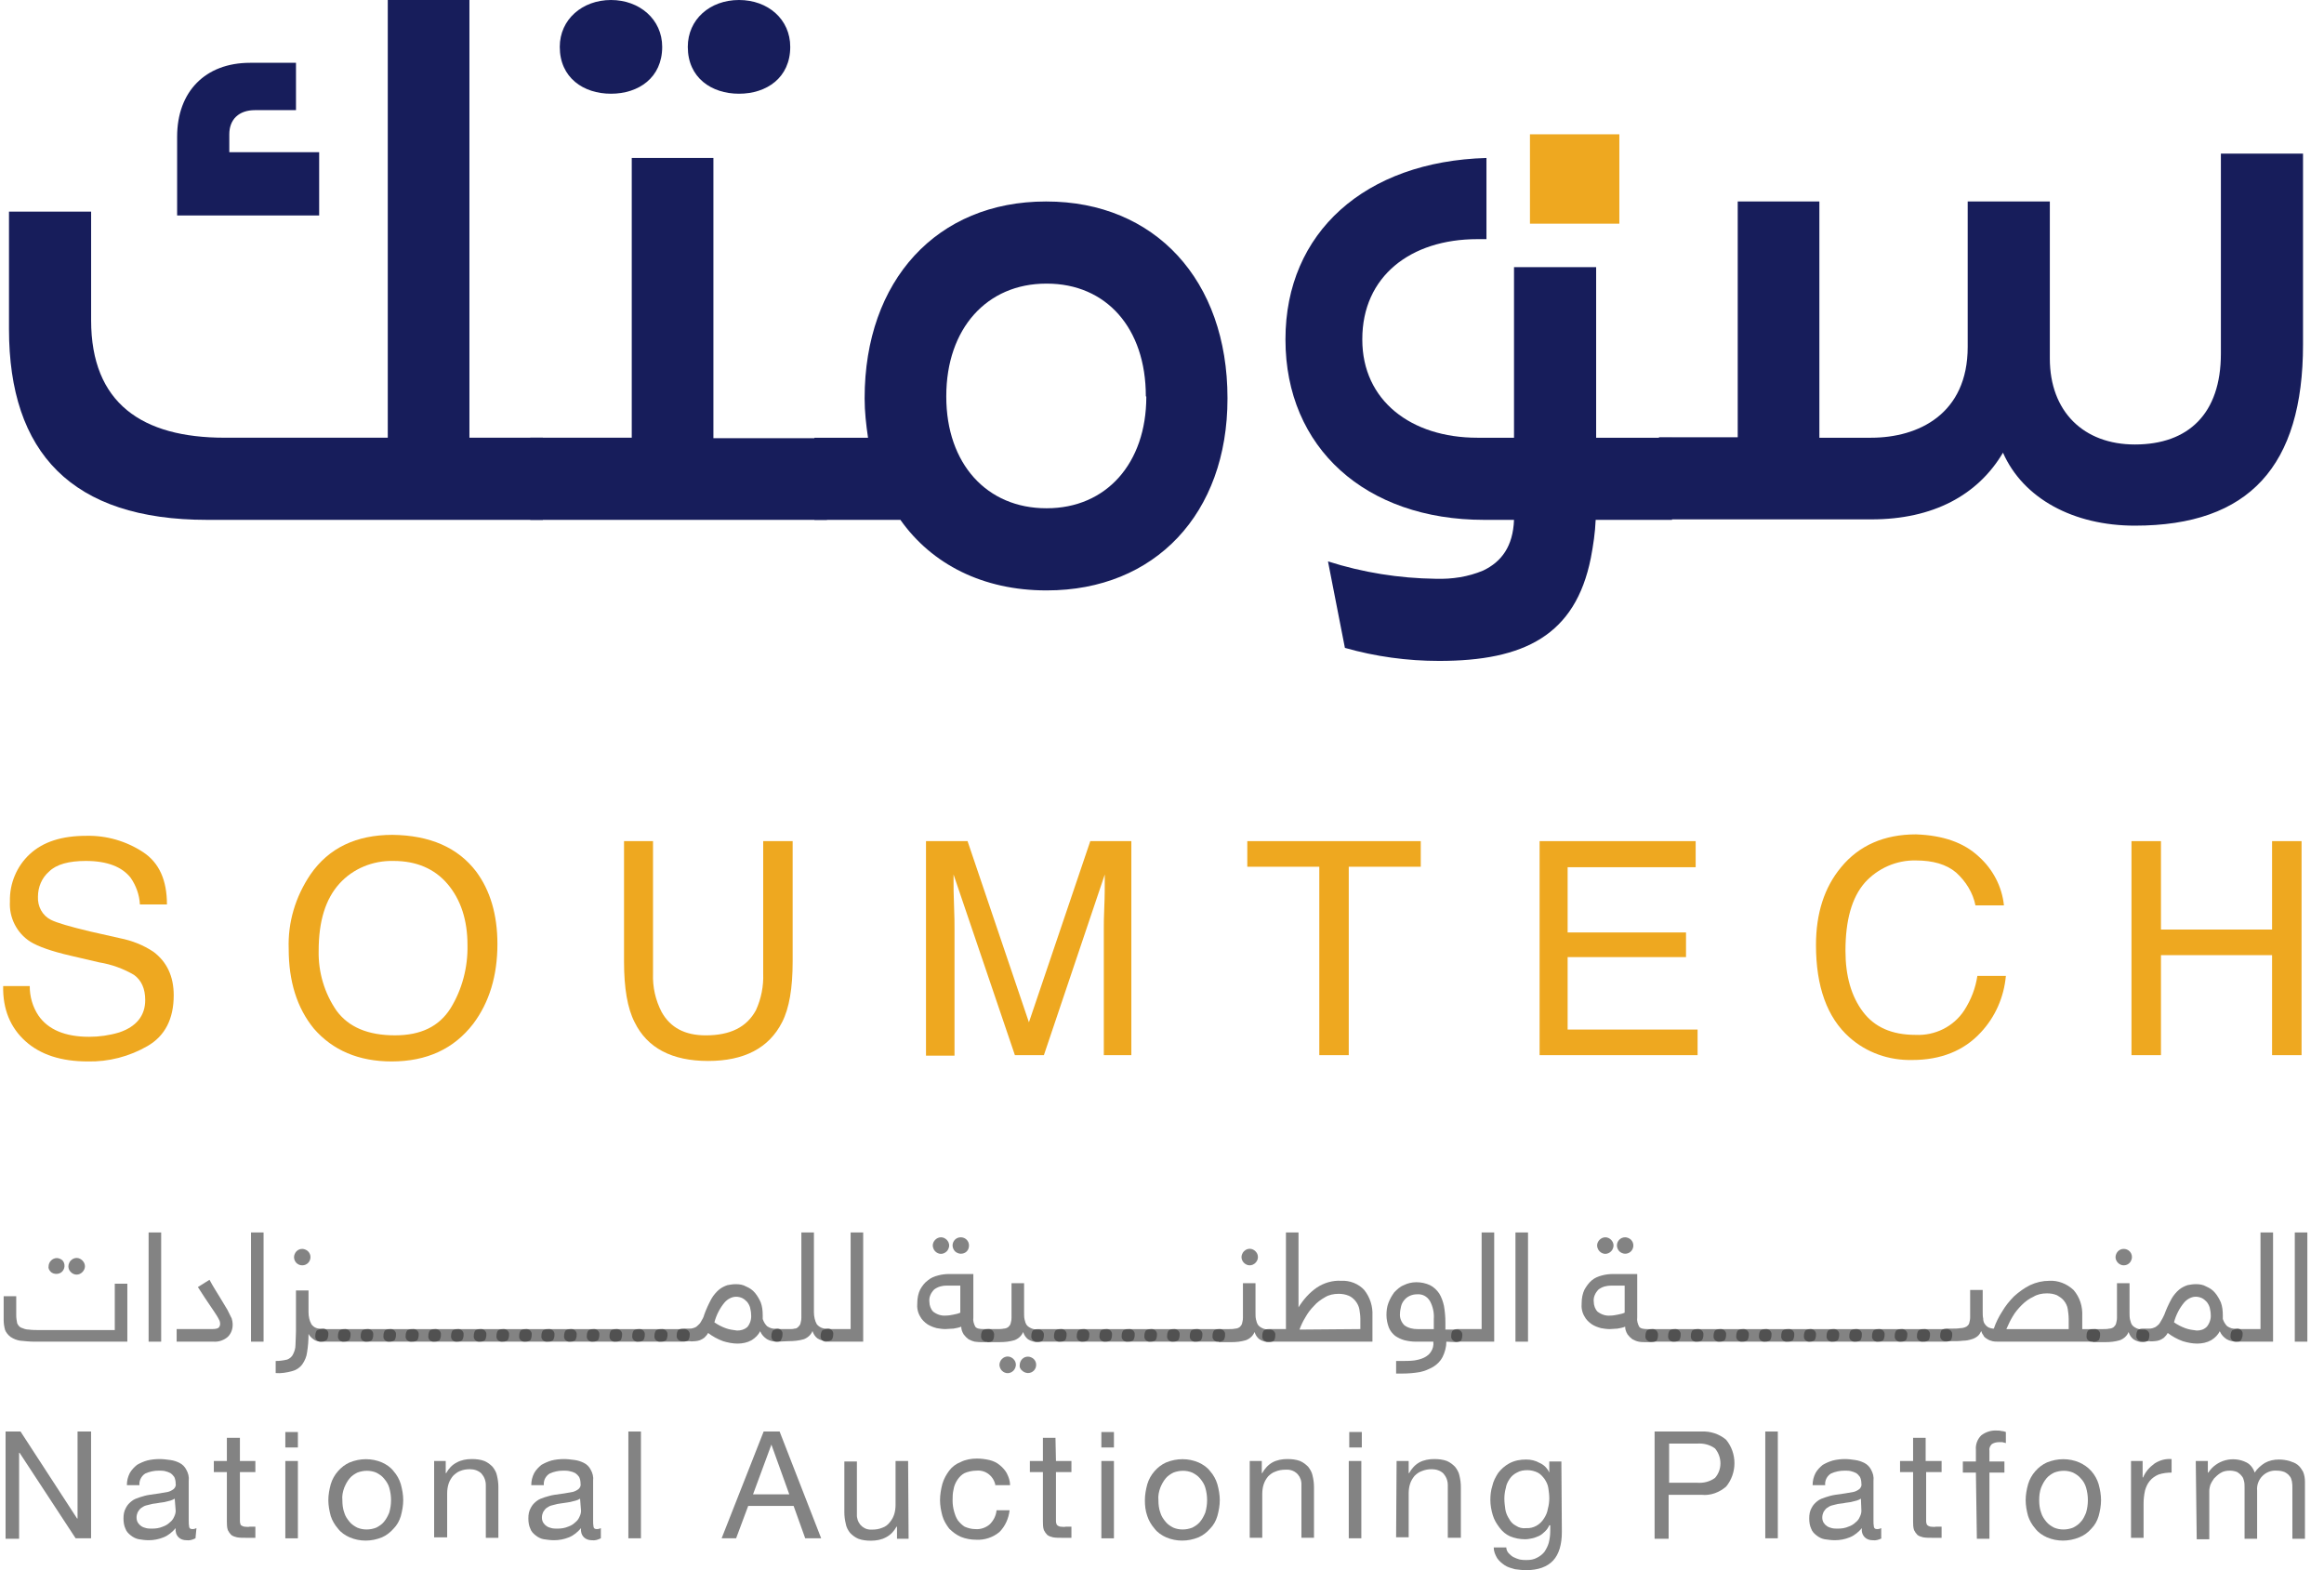 <svg width="111" height="75" viewBox="0 0 111 75" fill="none" xmlns="http://www.w3.org/2000/svg">
<path d="M6.082 64.085H1.652C1.421 64.085 1.19 64.061 0.959 64.038C0.798 64.015 0.636 63.946 0.498 63.854C0.382 63.761 0.29 63.646 0.244 63.531C0.198 63.369 0.175 63.208 0.175 63.046V61.915H0.775V62.838C0.775 62.954 0.798 63.092 0.821 63.208C0.867 63.3 0.913 63.369 1.006 63.415C1.121 63.461 1.236 63.508 1.375 63.508C1.536 63.531 1.721 63.531 1.952 63.531H5.482V61.315H6.082V64.085ZM2.321 60.484C2.321 60.277 2.506 60.092 2.713 60.092C2.806 60.092 2.921 60.138 2.99 60.208C3.129 60.369 3.106 60.623 2.944 60.761C2.806 60.877 2.575 60.877 2.436 60.761C2.344 60.669 2.298 60.577 2.321 60.484ZM3.267 60.484C3.267 60.392 3.313 60.277 3.382 60.208C3.544 60.046 3.775 60.046 3.936 60.208C4.098 60.369 4.098 60.6 3.936 60.761C3.775 60.923 3.544 60.923 3.382 60.761C3.29 60.669 3.267 60.577 3.267 60.484Z" fill="#313131" fill-opacity="0.6"/>
<path d="M7.698 58.869V64.085H7.098V58.869H7.698Z" fill="#313131" fill-opacity="0.6"/>
<path d="M11.113 63.276C11.113 63.484 11.044 63.692 10.883 63.853C10.698 64.015 10.444 64.107 10.19 64.084H8.437V63.484H10.121C10.283 63.484 10.398 63.461 10.444 63.415C10.49 63.369 10.513 63.3 10.513 63.253C10.513 63.207 10.513 63.161 10.49 63.092C10.444 63 10.398 62.907 10.352 62.838C10.283 62.723 10.167 62.561 10.029 62.353C9.89 62.146 9.683 61.846 9.452 61.477L10.006 61.13C10.19 61.477 10.375 61.753 10.513 61.984C10.652 62.215 10.767 62.4 10.86 62.561C10.929 62.7 10.998 62.838 11.067 62.977C11.09 63.046 11.113 63.161 11.113 63.276Z" fill="#313131" fill-opacity="0.6"/>
<path d="M12.589 58.869V64.085H11.989V58.869H12.589Z" fill="#313131" fill-opacity="0.6"/>
<path d="M15.359 64.085C15.221 64.085 15.082 64.062 14.967 63.97C14.875 63.901 14.782 63.808 14.736 63.716C14.736 64.016 14.713 64.316 14.667 64.593C14.644 64.8 14.552 65.008 14.436 65.17C14.321 65.331 14.136 65.447 13.952 65.493C13.698 65.562 13.421 65.608 13.167 65.585V65.008C13.352 65.008 13.536 64.985 13.721 64.939C13.836 64.893 13.952 64.8 13.998 64.685C14.067 64.547 14.113 64.408 14.113 64.247C14.113 64.062 14.136 63.854 14.136 63.6V61.639H14.736V62.677C14.736 62.885 14.782 63.093 14.875 63.254C14.99 63.416 15.175 63.485 15.382 63.462C15.521 63.439 15.659 63.531 15.682 63.67C15.682 63.693 15.682 63.716 15.682 63.739C15.682 63.831 15.659 63.923 15.613 63.993C15.521 64.062 15.452 64.085 15.359 64.085ZM14.044 60.047C14.044 59.954 14.09 59.839 14.159 59.77C14.229 59.7 14.321 59.654 14.436 59.654C14.528 59.654 14.644 59.7 14.713 59.77C14.782 59.839 14.829 59.931 14.829 60.047C14.829 60.254 14.667 60.439 14.436 60.439C14.206 60.439 14.044 60.254 14.044 60.047Z" fill="#313131" fill-opacity="0.6"/>
<path d="M15.359 64.085C15.22 64.108 15.082 64.016 15.059 63.877C15.059 63.854 15.059 63.831 15.059 63.808C15.059 63.716 15.082 63.623 15.128 63.554C15.197 63.508 15.266 63.485 15.359 63.485H16.443C16.582 63.462 16.72 63.554 16.743 63.693C16.743 63.716 16.743 63.739 16.743 63.762C16.743 63.854 16.72 63.947 16.674 64.016C16.605 64.062 16.535 64.085 16.443 64.085H15.359Z" fill="#313131" fill-opacity="0.6"/>
<path d="M16.443 64.085C16.304 64.108 16.166 64.016 16.143 63.877C16.143 63.854 16.143 63.831 16.143 63.808C16.143 63.716 16.166 63.623 16.212 63.554C16.281 63.508 16.351 63.485 16.443 63.485H17.527C17.666 63.462 17.804 63.554 17.827 63.693C17.827 63.716 17.827 63.739 17.827 63.762C17.827 63.854 17.804 63.947 17.758 64.016C17.689 64.062 17.62 64.085 17.527 64.085H16.443Z" fill="#313131" fill-opacity="0.6"/>
<path d="M17.529 64.085C17.39 64.108 17.252 64.016 17.229 63.877C17.229 63.854 17.229 63.831 17.229 63.808C17.229 63.716 17.252 63.623 17.298 63.554C17.367 63.508 17.436 63.485 17.529 63.485H18.613C18.752 63.462 18.89 63.554 18.913 63.693C18.913 63.716 18.913 63.739 18.913 63.762C18.913 63.854 18.89 63.947 18.844 64.016C18.775 64.062 18.705 64.085 18.613 64.085H17.529Z" fill="#313131" fill-opacity="0.6"/>
<path d="M18.613 64.085C18.475 64.108 18.337 64.016 18.314 63.877C18.314 63.854 18.314 63.831 18.314 63.808C18.314 63.716 18.337 63.623 18.383 63.554C18.452 63.508 18.521 63.485 18.613 63.485H19.698C19.837 63.462 19.975 63.554 19.998 63.693C19.998 63.716 19.998 63.739 19.998 63.762C19.998 63.854 19.975 63.947 19.929 64.016C19.86 64.062 19.79 64.085 19.698 64.085H18.613Z" fill="#313131" fill-opacity="0.6"/>
<path d="M19.674 64.085C19.536 64.108 19.397 64.016 19.374 63.877C19.374 63.854 19.374 63.831 19.374 63.808C19.374 63.716 19.397 63.623 19.443 63.554C19.512 63.508 19.582 63.485 19.674 63.485H20.759C20.897 63.462 21.036 63.554 21.059 63.693C21.059 63.716 21.059 63.739 21.059 63.762C21.059 63.854 21.036 63.947 20.989 64.016C20.92 64.062 20.851 64.085 20.759 64.085H19.674Z" fill="#313131" fill-opacity="0.6"/>
<path d="M20.758 64.085C20.619 64.108 20.481 64.016 20.458 63.877C20.458 63.854 20.458 63.831 20.458 63.808C20.458 63.716 20.481 63.623 20.527 63.554C20.596 63.508 20.666 63.485 20.758 63.485H21.843C21.981 63.462 22.119 63.554 22.143 63.693C22.143 63.716 22.143 63.739 22.143 63.762C22.143 63.854 22.119 63.947 22.073 64.016C22.004 64.062 21.935 64.085 21.843 64.085H20.758Z" fill="#313131" fill-opacity="0.6"/>
<path d="M21.844 64.085C21.706 64.108 21.567 64.016 21.544 63.877C21.544 63.854 21.544 63.831 21.544 63.808C21.544 63.716 21.567 63.623 21.613 63.554C21.682 63.508 21.752 63.485 21.844 63.485H22.929C23.067 63.462 23.206 63.554 23.229 63.693C23.229 63.716 23.229 63.739 23.229 63.762C23.229 63.854 23.206 63.947 23.159 64.016C23.09 64.062 23.021 64.085 22.929 64.085H21.844Z" fill="#313131" fill-opacity="0.6"/>
<path d="M22.929 64.085C22.79 64.108 22.652 64.016 22.629 63.877C22.629 63.854 22.629 63.831 22.629 63.808C22.629 63.716 22.652 63.623 22.698 63.554C22.767 63.508 22.837 63.485 22.929 63.485H24.014C24.152 63.462 24.29 63.554 24.314 63.693C24.314 63.716 24.314 63.739 24.314 63.762C24.314 63.854 24.29 63.947 24.244 64.016C24.175 64.062 24.106 64.085 24.014 64.085H22.929Z" fill="#313131" fill-opacity="0.6"/>
<path d="M24.012 64.085C23.874 64.108 23.735 64.016 23.712 63.877C23.712 63.854 23.712 63.831 23.712 63.808C23.712 63.716 23.735 63.623 23.781 63.554C23.851 63.508 23.92 63.485 24.012 63.485H25.097C25.235 63.462 25.374 63.554 25.397 63.693C25.397 63.716 25.397 63.739 25.397 63.762C25.397 63.854 25.374 63.947 25.328 64.016C25.258 64.062 25.189 64.085 25.097 64.085H24.012Z" fill="#313131" fill-opacity="0.6"/>
<path d="M25.098 64.085C24.959 64.108 24.821 64.016 24.798 63.877C24.798 63.854 24.798 63.831 24.798 63.808C24.798 63.716 24.821 63.623 24.867 63.554C24.936 63.508 25.006 63.485 25.098 63.485H26.183C26.321 63.462 26.459 63.554 26.483 63.693C26.483 63.716 26.483 63.739 26.483 63.762C26.483 63.854 26.459 63.947 26.413 64.016C26.344 64.062 26.275 64.085 26.183 64.085H25.098Z" fill="#313131" fill-opacity="0.6"/>
<path d="M26.158 64.085C26.02 64.108 25.881 64.016 25.858 63.877C25.858 63.854 25.858 63.831 25.858 63.808C25.858 63.716 25.881 63.623 25.928 63.554C25.997 63.508 26.066 63.485 26.158 63.485H27.243C27.381 63.462 27.52 63.554 27.543 63.693C27.543 63.716 27.543 63.739 27.543 63.762C27.543 63.854 27.52 63.947 27.474 64.016C27.404 64.062 27.335 64.085 27.243 64.085H26.158Z" fill="#313131" fill-opacity="0.6"/>
<path d="M27.242 64.085C27.104 64.108 26.965 64.016 26.942 63.877C26.942 63.854 26.942 63.831 26.942 63.808C26.942 63.716 26.965 63.623 27.012 63.554C27.081 63.508 27.15 63.485 27.242 63.485H28.327C28.465 63.462 28.604 63.554 28.627 63.693C28.627 63.716 28.627 63.739 28.627 63.762C28.627 63.854 28.604 63.947 28.558 64.016C28.488 64.062 28.419 64.085 28.327 64.085H27.242Z" fill="#313131" fill-opacity="0.6"/>
<path d="M28.327 64.085C28.189 64.108 28.05 64.016 28.027 63.877C28.027 63.854 28.027 63.831 28.027 63.808C28.027 63.716 28.05 63.623 28.097 63.554C28.166 63.508 28.235 63.485 28.327 63.485H29.412C29.55 63.462 29.689 63.554 29.712 63.693C29.712 63.716 29.712 63.739 29.712 63.762C29.712 63.854 29.689 63.947 29.643 64.016C29.573 64.062 29.504 64.085 29.412 64.085H28.327Z" fill="#313131" fill-opacity="0.6"/>
<path d="M29.412 64.085C29.274 64.108 29.135 64.016 29.112 63.877C29.112 63.854 29.112 63.831 29.112 63.808C29.112 63.716 29.135 63.623 29.181 63.554C29.251 63.508 29.32 63.485 29.412 63.485H30.497C30.635 63.462 30.774 63.554 30.797 63.693C30.797 63.716 30.797 63.739 30.797 63.762C30.797 63.854 30.774 63.947 30.728 64.016C30.659 64.062 30.589 64.085 30.497 64.085H29.412Z" fill="#313131" fill-opacity="0.6"/>
<path d="M30.497 64.085C30.359 64.108 30.22 64.016 30.197 63.877C30.197 63.854 30.197 63.831 30.197 63.808C30.197 63.716 30.22 63.623 30.266 63.554C30.336 63.508 30.405 63.485 30.497 63.485H31.582C31.72 63.462 31.859 63.554 31.882 63.693C31.882 63.716 31.882 63.739 31.882 63.762C31.882 63.854 31.859 63.947 31.813 64.016C31.743 64.062 31.674 64.085 31.582 64.085H30.497Z" fill="#313131" fill-opacity="0.6"/>
<path d="M31.558 64.085C31.419 64.108 31.281 64.016 31.258 63.877C31.258 63.854 31.258 63.831 31.258 63.808C31.258 63.716 31.281 63.623 31.327 63.554C31.396 63.508 31.466 63.485 31.558 63.485H32.643C32.781 63.462 32.919 63.554 32.943 63.693C32.943 63.716 32.943 63.739 32.943 63.762C32.943 63.854 32.919 63.946 32.873 64.016C32.804 64.062 32.735 64.085 32.643 64.085H31.558Z" fill="#313131" fill-opacity="0.6"/>
<path d="M37.121 64.085C36.96 64.085 36.798 64.062 36.637 63.969C36.498 63.877 36.383 63.762 36.313 63.6V63.577C36.221 63.762 36.083 63.9 35.898 64.016C35.69 64.131 35.46 64.177 35.229 64.177C34.998 64.177 34.767 64.131 34.537 64.062C34.283 63.969 34.029 63.831 33.821 63.669C33.775 63.762 33.706 63.831 33.637 63.9C33.567 63.946 33.498 63.992 33.429 64.016C33.36 64.039 33.267 64.062 33.198 64.062C33.106 64.062 33.037 64.085 32.944 64.062H32.621C32.483 64.085 32.344 63.992 32.321 63.854C32.321 63.831 32.321 63.808 32.321 63.785C32.321 63.692 32.344 63.6 32.39 63.531C32.46 63.485 32.529 63.462 32.621 63.462H32.921C32.99 63.462 33.037 63.462 33.106 63.439C33.175 63.416 33.244 63.392 33.29 63.346C33.36 63.277 33.429 63.231 33.475 63.139C33.544 63.023 33.614 62.908 33.637 62.792C33.729 62.539 33.844 62.285 33.983 62.031C34.075 61.869 34.214 61.708 34.352 61.592C34.467 61.5 34.606 61.431 34.744 61.385C34.883 61.362 34.998 61.339 35.137 61.339C35.321 61.339 35.483 61.362 35.644 61.454C35.806 61.523 35.944 61.615 36.06 61.754C36.175 61.892 36.267 62.054 36.337 62.215C36.406 62.4 36.429 62.608 36.429 62.816C36.429 62.839 36.429 62.885 36.429 62.908C36.429 62.931 36.429 62.977 36.429 63C36.475 63.139 36.544 63.254 36.637 63.346C36.775 63.439 36.913 63.485 37.075 63.462C37.214 63.439 37.352 63.531 37.375 63.669C37.375 63.692 37.375 63.715 37.375 63.739C37.375 63.831 37.352 63.923 37.306 63.992C37.306 64.062 37.214 64.085 37.121 64.085ZM35.875 62.792C35.875 62.677 35.852 62.585 35.829 62.469C35.806 62.377 35.76 62.285 35.69 62.192C35.621 62.123 35.552 62.054 35.46 62.008C35.367 61.962 35.252 61.939 35.16 61.939C34.952 61.939 34.744 62.054 34.606 62.215C34.375 62.492 34.214 62.816 34.121 63.162C34.283 63.277 34.467 63.369 34.652 63.439C34.837 63.508 35.021 63.531 35.206 63.554C35.39 63.554 35.552 63.508 35.69 63.392C35.829 63.231 35.898 63 35.875 62.792Z" fill="#313131" fill-opacity="0.6"/>
<path d="M37.144 64.085C37.005 64.108 36.867 64.015 36.844 63.877C36.844 63.854 36.844 63.831 36.844 63.807C36.844 63.715 36.867 63.623 36.913 63.554C36.983 63.508 37.052 63.484 37.144 63.484H37.721C37.79 63.484 37.883 63.484 37.952 63.461C38.021 63.461 38.067 63.438 38.113 63.392C38.159 63.346 38.206 63.3 38.229 63.231C38.252 63.138 38.275 63.046 38.275 62.954V58.869H38.875V62.677C38.875 62.885 38.921 63.092 39.013 63.254C39.129 63.392 39.313 63.484 39.498 63.461C39.636 63.438 39.775 63.531 39.798 63.669C39.798 63.692 39.798 63.715 39.798 63.738C39.798 63.831 39.775 63.923 39.729 63.992C39.659 64.038 39.59 64.061 39.498 64.061C39.336 64.061 39.175 64.015 39.036 63.923C38.921 63.831 38.852 63.715 38.806 63.577C38.736 63.761 38.575 63.9 38.39 63.969C38.159 64.038 37.906 64.061 37.652 64.061L37.144 64.085Z" fill="#313131" fill-opacity="0.6"/>
<path d="M39.497 64.085C39.359 64.108 39.22 64.015 39.197 63.877C39.197 63.854 39.197 63.831 39.197 63.808C39.197 63.715 39.22 63.623 39.267 63.554C39.336 63.508 39.405 63.484 39.497 63.484H40.628V58.869H41.228V64.085H39.497Z" fill="#313131" fill-opacity="0.6"/>
<path d="M45.151 63.484C45.012 63.484 44.874 63.461 44.735 63.438C44.574 63.392 44.435 63.346 44.297 63.254C44.158 63.161 44.02 63.023 43.951 62.885C43.835 62.7 43.789 62.469 43.812 62.238C43.812 62.008 43.858 61.777 43.951 61.592C44.043 61.431 44.158 61.269 44.32 61.154C44.458 61.038 44.62 60.969 44.805 60.923C44.966 60.877 45.151 60.854 45.335 60.854H46.489V62.931C46.466 63.092 46.512 63.231 46.581 63.369C46.651 63.461 46.789 63.484 46.997 63.484H47.181C47.32 63.461 47.458 63.554 47.481 63.715C47.481 63.738 47.481 63.761 47.481 63.785C47.481 63.877 47.458 63.969 47.412 64.038C47.343 64.085 47.274 64.108 47.181 64.108H46.928C46.812 64.108 46.697 64.108 46.558 64.085C46.443 64.061 46.351 64.015 46.258 63.969C46.166 63.9 46.097 63.831 46.028 63.738C45.958 63.623 45.912 63.508 45.912 63.369C45.797 63.415 45.681 63.438 45.543 63.461C45.405 63.461 45.266 63.484 45.151 63.484ZM44.389 62.169C44.389 62.354 44.458 62.538 44.574 62.654C44.758 62.792 44.966 62.861 45.197 62.838C45.312 62.838 45.428 62.815 45.543 62.792C45.658 62.769 45.774 62.746 45.866 62.7V61.407H45.22C45.012 61.407 44.805 61.454 44.62 61.592C44.458 61.754 44.366 61.961 44.389 62.169ZM44.551 59.492C44.551 59.285 44.735 59.1 44.943 59.1C45.151 59.1 45.335 59.285 45.335 59.492C45.335 59.584 45.289 59.7 45.22 59.769C45.058 59.931 44.828 59.931 44.666 59.769C44.597 59.7 44.551 59.584 44.551 59.492ZM45.497 59.492C45.497 59.285 45.658 59.1 45.889 59.1C46.097 59.1 46.282 59.261 46.282 59.492C46.282 59.723 46.12 59.885 45.889 59.885C45.797 59.885 45.681 59.838 45.612 59.769C45.543 59.7 45.497 59.584 45.497 59.492Z" fill="#313131" fill-opacity="0.6"/>
<path d="M47.159 64.084C47.021 64.107 46.882 64.015 46.859 63.877C46.859 63.853 46.859 63.831 46.859 63.807C46.859 63.715 46.882 63.623 46.928 63.553C46.998 63.507 47.067 63.484 47.159 63.484H47.644C47.736 63.484 47.852 63.484 47.944 63.461C48.013 63.461 48.082 63.438 48.152 63.392C48.198 63.346 48.244 63.3 48.267 63.23C48.29 63.138 48.313 63.046 48.313 62.953V61.292H48.913V62.7C48.913 62.815 48.913 62.931 48.936 63.023C48.959 63.115 48.982 63.207 49.029 63.277C49.075 63.346 49.144 63.392 49.236 63.438C49.328 63.484 49.444 63.507 49.559 63.507C49.698 63.484 49.836 63.577 49.859 63.715C49.859 63.738 49.859 63.761 49.859 63.784C49.859 63.877 49.836 63.969 49.79 64.038C49.721 64.084 49.652 64.107 49.559 64.107C49.398 64.107 49.236 64.061 49.098 63.969C48.982 63.877 48.913 63.761 48.867 63.623C48.798 63.807 48.636 63.946 48.452 64.015C48.221 64.084 47.99 64.107 47.759 64.107H47.159V64.084ZM47.736 65.192C47.736 65.1 47.782 64.984 47.852 64.915C48.013 64.754 48.244 64.754 48.405 64.915C48.475 64.984 48.521 65.077 48.521 65.192C48.521 65.284 48.475 65.4 48.405 65.469C48.244 65.63 48.013 65.63 47.852 65.469C47.782 65.4 47.736 65.284 47.736 65.192ZM48.705 65.192C48.705 65.1 48.752 64.984 48.821 64.915C48.89 64.846 48.982 64.8 49.098 64.8C49.19 64.8 49.305 64.846 49.375 64.915C49.444 64.984 49.49 65.077 49.49 65.192C49.49 65.4 49.328 65.584 49.098 65.584C49.005 65.584 48.89 65.538 48.821 65.469C48.728 65.4 48.682 65.284 48.705 65.192Z" fill="#313131" fill-opacity="0.6"/>
<path d="M49.559 64.085C49.42 64.108 49.282 64.016 49.259 63.877C49.259 63.854 49.259 63.831 49.259 63.808C49.259 63.716 49.282 63.623 49.328 63.554C49.397 63.508 49.467 63.485 49.559 63.485H50.643C50.782 63.462 50.92 63.554 50.943 63.693C50.943 63.716 50.943 63.739 50.943 63.762C50.943 63.854 50.92 63.947 50.874 64.016C50.805 64.062 50.736 64.085 50.643 64.085H49.559Z" fill="#313131" fill-opacity="0.6"/>
<path d="M50.643 64.085C50.505 64.108 50.366 64.016 50.343 63.877C50.343 63.854 50.343 63.831 50.343 63.808C50.343 63.716 50.366 63.623 50.412 63.554C50.481 63.508 50.551 63.485 50.643 63.485H51.728C51.866 63.462 52.005 63.554 52.028 63.693C52.028 63.716 52.028 63.739 52.028 63.762C52.028 63.854 52.005 63.947 51.958 64.016C51.889 64.062 51.82 64.085 51.728 64.085H50.643Z" fill="#313131" fill-opacity="0.6"/>
<path d="M51.729 64.085C51.59 64.108 51.452 64.016 51.429 63.877C51.429 63.854 51.429 63.831 51.429 63.808C51.429 63.716 51.452 63.623 51.498 63.554C51.567 63.508 51.636 63.485 51.729 63.485H52.813C52.952 63.462 53.09 63.554 53.113 63.693C53.113 63.716 53.113 63.739 53.113 63.762C53.113 63.854 53.09 63.947 53.044 64.016C52.975 64.062 52.906 64.085 52.813 64.085H51.729Z" fill="#313131" fill-opacity="0.6"/>
<path d="M52.813 64.085C52.674 64.108 52.536 64.016 52.513 63.877C52.513 63.854 52.513 63.831 52.513 63.808C52.513 63.716 52.536 63.623 52.582 63.554C52.651 63.508 52.72 63.485 52.813 63.485H53.897C54.036 63.462 54.174 63.554 54.197 63.693C54.197 63.716 54.197 63.739 54.197 63.762C54.197 63.854 54.174 63.947 54.128 64.016C54.059 64.062 53.99 64.085 53.897 64.085H52.813Z" fill="#313131" fill-opacity="0.6"/>
<path d="M53.874 64.085C53.736 64.108 53.597 64.016 53.574 63.877C53.574 63.854 53.574 63.831 53.574 63.808C53.574 63.716 53.597 63.623 53.644 63.554C53.713 63.508 53.782 63.485 53.874 63.485H54.959C55.097 63.462 55.236 63.554 55.259 63.693C55.259 63.716 55.259 63.739 55.259 63.762C55.259 63.854 55.236 63.946 55.19 64.016C55.121 64.062 55.051 64.085 54.959 64.085H53.874Z" fill="#313131" fill-opacity="0.6"/>
<path d="M54.958 64.085C54.82 64.108 54.681 64.016 54.658 63.877C54.658 63.854 54.658 63.831 54.658 63.808C54.658 63.716 54.681 63.623 54.727 63.554C54.797 63.508 54.866 63.485 54.958 63.485H56.043C56.181 63.462 56.32 63.554 56.343 63.693C56.343 63.716 56.343 63.739 56.343 63.762C56.343 63.854 56.32 63.947 56.274 64.016C56.204 64.062 56.135 64.085 56.043 64.085H54.958Z" fill="#313131" fill-opacity="0.6"/>
<path d="M56.044 64.085C55.906 64.108 55.767 64.016 55.744 63.877C55.744 63.854 55.744 63.831 55.744 63.808C55.744 63.716 55.767 63.623 55.813 63.554C55.883 63.508 55.952 63.485 56.044 63.485H57.129C57.267 63.462 57.406 63.554 57.429 63.693C57.429 63.716 57.429 63.739 57.429 63.762C57.429 63.854 57.406 63.947 57.359 64.016C57.29 64.062 57.221 64.085 57.129 64.085H56.044Z" fill="#313131" fill-opacity="0.6"/>
<path d="M57.128 64.085C56.99 64.108 56.851 64.016 56.828 63.877C56.828 63.854 56.828 63.831 56.828 63.808C56.828 63.716 56.851 63.623 56.897 63.554C56.967 63.508 57.036 63.485 57.128 63.485H58.213C58.351 63.462 58.49 63.554 58.513 63.693C58.513 63.716 58.513 63.739 58.513 63.762C58.513 63.854 58.49 63.947 58.444 64.016C58.374 64.062 58.305 64.085 58.213 64.085H57.128Z" fill="#313131" fill-opacity="0.6"/>
<path d="M58.212 64.085C58.074 64.108 57.935 64.016 57.912 63.877C57.912 63.854 57.912 63.831 57.912 63.808C57.912 63.716 57.935 63.623 57.982 63.554C58.051 63.508 58.12 63.485 58.212 63.485H58.697C58.789 63.485 58.905 63.485 58.997 63.462C59.066 63.462 59.135 63.439 59.205 63.393C59.251 63.346 59.297 63.3 59.32 63.231C59.343 63.139 59.366 63.047 59.366 62.954V61.293H59.966V62.7C59.966 62.816 59.966 62.931 59.989 63.023C60.012 63.116 60.035 63.208 60.082 63.277C60.128 63.346 60.197 63.393 60.289 63.439C60.382 63.485 60.497 63.508 60.612 63.508C60.751 63.485 60.889 63.577 60.912 63.716C60.912 63.739 60.912 63.762 60.912 63.785C60.912 63.877 60.889 63.969 60.843 64.039C60.774 64.085 60.705 64.108 60.612 64.108C60.451 64.108 60.289 64.062 60.151 63.969C60.035 63.877 59.966 63.762 59.92 63.623C59.851 63.808 59.689 63.947 59.505 64.016C59.274 64.085 59.043 64.108 58.812 64.108H58.212V64.085ZM59.297 60.047C59.297 59.954 59.343 59.839 59.412 59.77C59.574 59.608 59.805 59.608 59.966 59.77C60.035 59.839 60.082 59.931 60.082 60.047C60.082 60.254 59.897 60.439 59.689 60.439C59.482 60.439 59.297 60.254 59.297 60.047Z" fill="#313131" fill-opacity="0.6"/>
<path d="M60.589 64.085C60.451 64.108 60.312 64.015 60.289 63.877C60.289 63.854 60.289 63.831 60.289 63.808C60.289 63.715 60.312 63.623 60.358 63.554C60.428 63.508 60.497 63.484 60.589 63.484H61.42V58.869H62.02V62.446C62.251 62.077 62.528 61.754 62.897 61.5C63.243 61.269 63.658 61.154 64.051 61.177C64.466 61.154 64.881 61.315 65.158 61.615C65.435 61.961 65.574 62.4 65.551 62.838V64.085H60.589ZM64.974 63.484V63C64.974 62.838 64.951 62.7 64.927 62.538C64.904 62.4 64.835 62.261 64.743 62.146C64.651 62.031 64.535 61.938 64.42 61.892C64.258 61.823 64.097 61.8 63.935 61.8C63.704 61.8 63.474 61.846 63.289 61.961C63.081 62.077 62.897 62.215 62.758 62.377C62.597 62.538 62.458 62.723 62.343 62.931C62.227 63.115 62.135 63.323 62.066 63.508L64.974 63.484Z" fill="#313131" fill-opacity="0.6"/>
<path d="M69.082 64.085C69.082 64.338 69.013 64.592 68.898 64.823C68.805 65.008 68.644 65.169 68.459 65.285C68.251 65.4 68.044 65.492 67.813 65.538C67.536 65.585 67.259 65.608 66.982 65.608H66.682V65.008H66.913C67.121 65.008 67.328 65.008 67.536 64.984C67.698 64.962 67.882 64.915 68.021 64.846C68.159 64.777 68.275 64.685 68.344 64.569C68.436 64.431 68.482 64.269 68.459 64.085H67.628C67.444 64.085 67.259 64.061 67.075 64.015C66.913 63.969 66.775 63.9 66.636 63.808C66.498 63.692 66.405 63.577 66.336 63.415C66.267 63.231 66.221 63.023 66.221 62.815C66.221 62.608 66.244 62.423 66.313 62.238C66.382 62.054 66.475 61.892 66.59 61.731C66.728 61.592 66.867 61.454 67.052 61.385C67.236 61.292 67.444 61.246 67.651 61.246C67.882 61.246 68.09 61.292 68.298 61.385C68.482 61.477 68.621 61.615 68.736 61.777C68.852 61.962 68.921 62.169 68.967 62.377C69.013 62.631 69.036 62.908 69.036 63.161V63.508H69.544C69.682 63.485 69.821 63.577 69.844 63.715C69.844 63.738 69.844 63.761 69.844 63.785C69.844 63.877 69.821 63.969 69.775 64.038C69.705 64.085 69.636 64.108 69.544 64.108L69.082 64.085ZM66.867 62.746C66.844 62.954 66.936 63.161 67.075 63.3C67.259 63.438 67.49 63.485 67.698 63.485H68.482V63C68.505 62.7 68.436 62.4 68.298 62.146C68.159 61.915 67.928 61.8 67.675 61.823C67.421 61.823 67.19 61.938 67.052 62.123C66.982 62.215 66.936 62.308 66.913 62.423C66.89 62.538 66.867 62.631 66.867 62.746Z" fill="#313131" fill-opacity="0.6"/>
<path d="M69.613 64.085C69.474 64.108 69.336 64.015 69.313 63.877C69.313 63.854 69.313 63.831 69.313 63.807C69.313 63.715 69.336 63.623 69.382 63.554C69.451 63.508 69.52 63.484 69.613 63.484H70.766V58.869H71.367V64.085H69.613Z" fill="#313131" fill-opacity="0.6"/>
<path d="M72.982 58.869V64.085H72.382V58.869H72.982Z" fill="#313131" fill-opacity="0.6"/>
<path d="M76.882 63.485C76.744 63.485 76.605 63.462 76.467 63.439C76.305 63.392 76.167 63.346 76.028 63.254C75.89 63.162 75.751 63.023 75.682 62.885C75.567 62.7 75.521 62.469 75.544 62.239C75.544 62.008 75.59 61.777 75.682 61.592C75.775 61.431 75.89 61.269 76.028 61.154C76.167 61.039 76.329 60.969 76.513 60.923C76.675 60.877 76.859 60.854 77.044 60.854H78.198V62.931C78.175 63.092 78.221 63.231 78.29 63.369C78.359 63.462 78.498 63.485 78.705 63.485H78.89C79.028 63.462 79.167 63.554 79.19 63.715C79.19 63.739 79.19 63.762 79.19 63.785C79.19 63.877 79.167 63.969 79.121 64.039C79.052 64.085 78.982 64.108 78.89 64.108H78.636C78.521 64.108 78.382 64.108 78.267 64.085C78.151 64.062 78.059 64.016 77.967 63.969C77.875 63.9 77.805 63.831 77.736 63.739C77.667 63.623 77.621 63.508 77.621 63.369C77.505 63.416 77.39 63.439 77.251 63.462C77.136 63.462 76.998 63.485 76.882 63.485ZM76.121 62.169C76.121 62.354 76.19 62.539 76.305 62.654C76.49 62.792 76.698 62.862 76.928 62.839C77.044 62.839 77.159 62.816 77.275 62.792C77.39 62.769 77.505 62.746 77.598 62.7V61.408H76.951C76.744 61.408 76.536 61.454 76.352 61.592C76.19 61.754 76.098 61.962 76.121 62.169ZM76.282 59.492C76.282 59.285 76.467 59.1 76.675 59.1C76.882 59.1 77.067 59.285 77.067 59.492C77.067 59.585 77.021 59.7 76.951 59.769C76.79 59.931 76.559 59.931 76.398 59.769C76.329 59.7 76.282 59.585 76.282 59.492ZM77.228 59.492C77.228 59.285 77.39 59.1 77.621 59.1C77.713 59.1 77.829 59.146 77.898 59.215C77.967 59.285 78.013 59.377 78.013 59.492C78.013 59.7 77.852 59.885 77.621 59.885C77.528 59.885 77.413 59.839 77.344 59.769C77.275 59.7 77.228 59.585 77.228 59.492Z" fill="#313131" fill-opacity="0.6"/>
<path d="M78.889 64.085C78.75 64.108 78.612 64.016 78.589 63.877C78.589 63.854 78.589 63.831 78.589 63.808C78.589 63.716 78.612 63.623 78.658 63.554C78.727 63.508 78.797 63.485 78.889 63.485H79.974C80.112 63.462 80.25 63.554 80.273 63.693C80.273 63.716 80.273 63.739 80.273 63.762C80.273 63.854 80.25 63.947 80.204 64.016C80.135 64.062 80.066 64.085 79.974 64.085H78.889Z" fill="#313131" fill-opacity="0.6"/>
<path d="M79.975 64.085C79.836 64.108 79.698 64.016 79.675 63.877C79.675 63.854 79.675 63.831 79.675 63.808C79.675 63.716 79.698 63.623 79.744 63.554C79.813 63.508 79.882 63.485 79.975 63.485H81.059C81.198 63.462 81.336 63.554 81.359 63.693C81.359 63.716 81.359 63.739 81.359 63.762C81.359 63.854 81.336 63.947 81.29 64.016C81.221 64.062 81.152 64.085 81.059 64.085H79.975Z" fill="#313131" fill-opacity="0.6"/>
<path d="M81.059 64.085C80.92 64.108 80.782 64.016 80.759 63.877C80.759 63.854 80.759 63.831 80.759 63.808C80.759 63.716 80.782 63.623 80.828 63.554C80.897 63.508 80.966 63.485 81.059 63.485H82.143C82.282 63.462 82.42 63.554 82.443 63.693C82.443 63.716 82.443 63.739 82.443 63.762C82.443 63.854 82.42 63.946 82.374 64.016C82.305 64.062 82.236 64.085 82.143 64.085H81.059Z" fill="#313131" fill-opacity="0.6"/>
<path d="M82.144 64.085C82.005 64.108 81.867 64.016 81.844 63.877C81.844 63.854 81.844 63.831 81.844 63.808C81.844 63.716 81.867 63.623 81.913 63.554C81.982 63.508 82.051 63.485 82.144 63.485H83.228C83.367 63.462 83.505 63.554 83.528 63.693C83.528 63.716 83.528 63.739 83.528 63.762C83.528 63.854 83.505 63.946 83.459 64.016C83.39 64.062 83.321 64.085 83.228 64.085H82.144Z" fill="#313131" fill-opacity="0.6"/>
<path d="M83.228 64.085C83.089 64.108 82.951 64.016 82.928 63.877C82.928 63.854 82.928 63.831 82.928 63.808C82.928 63.716 82.951 63.623 82.997 63.554C83.066 63.508 83.135 63.485 83.228 63.485H84.312C84.451 63.462 84.589 63.554 84.612 63.693C84.612 63.716 84.612 63.739 84.612 63.762C84.612 63.854 84.589 63.946 84.543 64.016C84.474 64.062 84.405 64.085 84.312 64.085H83.228Z" fill="#313131" fill-opacity="0.6"/>
<path d="M84.314 64.085C84.175 64.108 84.037 64.016 84.014 63.877C84.014 63.854 84.014 63.831 84.014 63.808C84.014 63.716 84.037 63.623 84.083 63.554C84.152 63.508 84.221 63.485 84.314 63.485H85.398C85.537 63.462 85.675 63.554 85.698 63.693C85.698 63.716 85.698 63.739 85.698 63.762C85.698 63.854 85.675 63.947 85.629 64.016C85.56 64.062 85.491 64.085 85.398 64.085H84.314Z" fill="#313131" fill-opacity="0.6"/>
<path d="M85.374 64.085C85.236 64.108 85.097 64.016 85.074 63.877C85.074 63.854 85.074 63.831 85.074 63.808C85.074 63.716 85.097 63.623 85.143 63.554C85.213 63.508 85.282 63.485 85.374 63.485H86.436C86.574 63.462 86.713 63.554 86.736 63.693C86.736 63.716 86.736 63.739 86.736 63.762C86.736 63.854 86.713 63.947 86.666 64.016C86.597 64.062 86.528 64.085 86.436 64.085H85.374Z" fill="#313131" fill-opacity="0.6"/>
<path d="M86.459 64.085C86.321 64.108 86.183 64.016 86.159 63.877C86.159 63.854 86.159 63.831 86.159 63.808C86.159 63.716 86.183 63.623 86.229 63.554C86.298 63.508 86.367 63.485 86.459 63.485H87.544C87.683 63.462 87.821 63.554 87.844 63.693C87.844 63.716 87.844 63.739 87.844 63.762C87.844 63.854 87.821 63.947 87.775 64.016C87.706 64.062 87.636 64.085 87.544 64.085H86.459Z" fill="#313131" fill-opacity="0.6"/>
<path d="M87.542 64.085C87.404 64.108 87.265 64.016 87.242 63.877C87.242 63.854 87.242 63.831 87.242 63.808C87.242 63.716 87.265 63.623 87.311 63.554C87.381 63.508 87.45 63.485 87.542 63.485H88.627C88.765 63.462 88.904 63.554 88.927 63.693C88.927 63.716 88.927 63.739 88.927 63.762C88.927 63.854 88.904 63.947 88.858 64.016C88.788 64.062 88.719 64.085 88.627 64.085H87.542Z" fill="#313131" fill-opacity="0.6"/>
<path d="M88.628 64.085C88.49 64.108 88.351 64.016 88.328 63.877C88.328 63.854 88.328 63.831 88.328 63.808C88.328 63.716 88.351 63.623 88.397 63.554C88.466 63.508 88.536 63.485 88.628 63.485H89.713C89.851 63.462 89.99 63.554 90.013 63.693C90.013 63.716 90.013 63.739 90.013 63.762C90.013 63.854 89.99 63.946 89.944 64.016C89.874 64.062 89.805 64.085 89.713 64.085H88.628Z" fill="#313131" fill-opacity="0.6"/>
<path d="M89.713 64.085C89.575 64.108 89.436 64.016 89.413 63.877C89.413 63.854 89.413 63.831 89.413 63.808C89.413 63.716 89.436 63.623 89.482 63.554C89.552 63.508 89.621 63.485 89.713 63.485H90.798C90.936 63.462 91.075 63.554 91.098 63.693C91.098 63.716 91.098 63.739 91.098 63.762C91.098 63.854 91.075 63.946 91.028 64.016C90.959 64.062 90.89 64.085 90.798 64.085H89.713Z" fill="#313131" fill-opacity="0.6"/>
<path d="M90.797 64.085C90.659 64.108 90.52 64.016 90.497 63.877C90.497 63.854 90.497 63.831 90.497 63.808C90.497 63.716 90.52 63.623 90.566 63.554C90.636 63.508 90.705 63.485 90.797 63.485H91.882C92.02 63.462 92.159 63.554 92.182 63.693C92.182 63.716 92.182 63.739 92.182 63.762C92.182 63.854 92.159 63.946 92.113 64.016C92.043 64.062 91.974 64.085 91.882 64.085H90.797Z" fill="#313131" fill-opacity="0.6"/>
<path d="M91.859 64.085C91.72 64.108 91.582 64.016 91.559 63.877C91.559 63.854 91.559 63.831 91.559 63.808C91.559 63.716 91.582 63.623 91.628 63.554C91.697 63.508 91.766 63.485 91.859 63.485H92.943C93.082 63.462 93.22 63.554 93.243 63.693C93.243 63.716 93.243 63.739 93.243 63.762C93.243 63.854 93.22 63.947 93.174 64.016C93.105 64.062 93.035 64.085 92.943 64.085H91.859Z" fill="#313131" fill-opacity="0.6"/>
<path d="M95.46 64.085C95.345 64.085 95.206 64.085 95.091 64.039C94.999 64.016 94.93 63.97 94.86 63.924C94.791 63.877 94.745 63.831 94.722 63.762C94.676 63.716 94.653 63.647 94.629 63.578C94.583 63.67 94.537 63.762 94.445 63.831C94.353 63.901 94.26 63.947 94.168 63.97C94.029 64.016 93.891 64.039 93.753 64.039C93.591 64.062 93.406 64.062 93.199 64.062H92.968C92.829 64.085 92.691 63.993 92.668 63.854C92.668 63.831 92.668 63.808 92.668 63.785C92.668 63.693 92.691 63.6 92.737 63.531C92.806 63.485 92.876 63.462 92.968 63.462H93.222C93.36 63.462 93.499 63.462 93.637 63.439C93.73 63.439 93.822 63.416 93.914 63.37C93.983 63.324 94.029 63.278 94.053 63.208C94.076 63.116 94.099 63.024 94.099 62.931V61.616H94.699V62.654C94.699 62.77 94.699 62.885 94.722 62.977C94.722 63.07 94.745 63.162 94.791 63.231C94.837 63.3 94.883 63.347 94.953 63.393C95.045 63.439 95.137 63.462 95.23 63.462C95.322 63.185 95.46 62.908 95.622 62.654C95.783 62.377 95.991 62.124 96.199 61.916C96.43 61.708 96.683 61.524 96.96 61.385C97.26 61.247 97.56 61.178 97.883 61.178C98.299 61.154 98.714 61.316 99.037 61.616C99.337 61.962 99.476 62.401 99.453 62.862V63.485H100.006C100.145 63.462 100.283 63.554 100.306 63.693C100.306 63.716 100.306 63.739 100.306 63.762C100.306 63.854 100.283 63.947 100.237 64.016C100.168 64.062 100.099 64.085 100.006 64.085H95.46ZM98.806 63.485V63.001C98.806 62.839 98.783 62.678 98.76 62.516C98.737 62.377 98.668 62.239 98.576 62.124C98.483 62.008 98.368 61.939 98.253 61.87C98.091 61.8 97.93 61.778 97.768 61.778C97.537 61.778 97.306 61.824 97.122 61.939C96.914 62.031 96.73 62.17 96.568 62.331C96.406 62.493 96.245 62.678 96.129 62.885C96.014 63.07 95.922 63.278 95.829 63.485H98.806Z" fill="#313131" fill-opacity="0.6"/>
<path d="M99.958 64.085C99.82 64.108 99.681 64.016 99.658 63.877C99.658 63.854 99.658 63.831 99.658 63.808C99.658 63.716 99.681 63.623 99.727 63.554C99.797 63.508 99.866 63.485 99.958 63.485H100.443C100.535 63.485 100.651 63.485 100.743 63.462C100.812 63.462 100.881 63.439 100.951 63.393C100.997 63.347 101.043 63.3 101.066 63.231C101.089 63.139 101.112 63.047 101.112 62.954V61.293H101.712V62.7C101.712 62.816 101.712 62.931 101.735 63.023C101.758 63.116 101.781 63.208 101.827 63.277C101.874 63.347 101.943 63.393 102.035 63.439C102.127 63.485 102.243 63.508 102.358 63.508C102.497 63.485 102.635 63.577 102.658 63.716C102.658 63.739 102.658 63.762 102.658 63.785C102.658 63.877 102.635 63.97 102.589 64.039C102.52 64.085 102.451 64.108 102.358 64.108C102.197 64.108 102.035 64.062 101.897 63.97C101.781 63.877 101.712 63.762 101.666 63.623C101.597 63.808 101.435 63.947 101.251 64.016C101.02 64.085 100.789 64.108 100.558 64.108H99.958V64.085ZM101.043 60.047C101.043 59.954 101.089 59.839 101.158 59.77C101.227 59.7 101.32 59.654 101.435 59.654C101.643 59.654 101.827 59.816 101.827 60.047C101.827 60.139 101.781 60.254 101.712 60.324C101.643 60.393 101.551 60.439 101.435 60.439C101.227 60.439 101.043 60.254 101.043 60.047Z" fill="#313131" fill-opacity="0.6"/>
<path d="M106.836 64.085C106.675 64.085 106.513 64.061 106.351 63.969C106.213 63.877 106.098 63.761 106.028 63.6V63.577C105.936 63.761 105.798 63.9 105.613 64.015C105.405 64.131 105.175 64.177 104.944 64.177C104.713 64.177 104.482 64.131 104.251 64.061C103.998 63.969 103.744 63.831 103.536 63.669C103.49 63.761 103.421 63.831 103.351 63.9C103.282 63.946 103.213 63.992 103.144 64.015C103.075 64.038 102.982 64.061 102.913 64.061C102.821 64.061 102.751 64.085 102.659 64.061H102.336C102.198 64.085 102.059 63.992 102.036 63.854C102.036 63.831 102.036 63.808 102.036 63.785C102.036 63.692 102.059 63.6 102.105 63.531C102.175 63.484 102.244 63.462 102.336 63.462H102.636C102.705 63.462 102.751 63.462 102.821 63.438C102.89 63.415 102.959 63.392 103.005 63.346C103.075 63.3 103.144 63.231 103.19 63.138C103.259 63.023 103.328 62.908 103.375 62.792C103.467 62.538 103.582 62.285 103.721 62.031C103.813 61.869 103.951 61.708 104.09 61.592C104.205 61.5 104.344 61.431 104.482 61.385C104.621 61.361 104.736 61.338 104.875 61.338C105.059 61.338 105.221 61.361 105.382 61.454C105.544 61.523 105.682 61.615 105.798 61.754C105.913 61.892 106.005 62.054 106.075 62.215C106.144 62.4 106.167 62.608 106.167 62.815C106.167 62.838 106.167 62.885 106.167 62.908C106.167 62.931 106.167 62.977 106.167 63C106.213 63.138 106.282 63.254 106.375 63.346C106.513 63.438 106.651 63.484 106.813 63.462C106.951 63.438 107.09 63.531 107.113 63.669C107.113 63.692 107.113 63.715 107.113 63.738C107.113 63.831 107.09 63.923 107.044 63.992C106.998 64.085 106.905 64.085 106.836 64.085ZM105.59 62.792C105.59 62.677 105.567 62.584 105.544 62.469C105.521 62.377 105.475 62.285 105.405 62.192C105.336 62.123 105.267 62.054 105.175 62.008C105.082 61.962 104.967 61.938 104.875 61.938C104.667 61.938 104.459 62.054 104.321 62.215C104.09 62.492 103.928 62.815 103.836 63.161C103.998 63.277 104.182 63.369 104.367 63.438C104.551 63.508 104.736 63.531 104.921 63.554C105.105 63.554 105.267 63.508 105.405 63.369C105.521 63.231 105.613 63 105.59 62.792Z" fill="#313131" fill-opacity="0.6"/>
<path d="M106.836 64.085C106.698 64.108 106.559 64.015 106.536 63.877C106.536 63.854 106.536 63.831 106.536 63.808C106.536 63.715 106.559 63.623 106.605 63.554C106.675 63.508 106.744 63.484 106.836 63.484H107.967V58.869H108.567V64.085H106.836Z" fill="#313131" fill-opacity="0.6"/>
<path d="M110.205 58.869V64.085H109.605V58.869H110.205Z" fill="#313131" fill-opacity="0.6"/>
<path d="M0.266 68.377H0.981L3.681 72.531H3.704V68.377H4.35V73.477H3.612L0.935 69.393H0.912V73.501H0.266V68.377Z" fill="#313131" fill-opacity="0.6"/>
<path d="M9.337 73.477C9.198 73.546 9.06 73.592 8.898 73.569C8.76 73.569 8.622 73.523 8.529 73.43C8.414 73.315 8.368 73.153 8.391 72.992C8.229 73.177 8.045 73.338 7.814 73.43C7.583 73.523 7.352 73.569 7.098 73.569C6.937 73.569 6.775 73.546 6.637 73.523C6.498 73.5 6.36 73.43 6.245 73.338C6.129 73.246 6.037 73.153 5.991 73.015C5.922 72.876 5.898 72.692 5.898 72.53C5.898 72.346 5.922 72.184 6.014 72.023C6.083 71.884 6.175 71.792 6.291 71.7C6.406 71.607 6.545 71.561 6.683 71.515C6.822 71.469 6.983 71.423 7.145 71.4C7.306 71.376 7.468 71.353 7.629 71.33C7.768 71.307 7.906 71.284 8.022 71.261C8.114 71.238 8.206 71.192 8.298 71.123C8.368 71.053 8.414 70.961 8.391 70.869C8.391 70.753 8.368 70.638 8.322 70.546C8.275 70.477 8.206 70.407 8.137 70.361C8.045 70.315 7.975 70.292 7.883 70.269C7.791 70.246 7.698 70.246 7.583 70.246C7.352 70.246 7.145 70.292 6.937 70.384C6.752 70.5 6.637 70.73 6.66 70.938H6.06C6.06 70.73 6.106 70.546 6.198 70.361C6.291 70.2 6.406 70.084 6.545 69.969C6.706 69.876 6.868 69.807 7.029 69.761C7.214 69.715 7.422 69.692 7.629 69.692C7.791 69.692 7.952 69.715 8.137 69.738C8.298 69.761 8.437 69.807 8.575 69.876C8.714 69.946 8.829 70.061 8.898 70.2C8.991 70.361 9.037 70.546 9.014 70.73V72.623C9.014 72.738 9.014 72.83 9.037 72.946C9.06 73.015 9.106 73.038 9.198 73.038C9.268 73.038 9.337 73.015 9.383 72.992L9.337 73.477ZM8.345 71.584C8.275 71.63 8.206 71.653 8.137 71.677C8.045 71.7 7.952 71.723 7.86 71.746C7.768 71.769 7.652 71.769 7.56 71.792C7.468 71.815 7.352 71.815 7.26 71.838C7.168 71.861 7.075 71.884 6.983 71.907C6.891 71.93 6.822 71.977 6.752 72.023C6.683 72.069 6.637 72.138 6.591 72.207C6.545 72.3 6.522 72.392 6.522 72.484C6.522 72.576 6.545 72.669 6.591 72.738C6.637 72.807 6.683 72.853 6.752 72.9C6.822 72.946 6.891 72.969 6.983 72.992C7.075 73.015 7.168 73.015 7.26 73.015C7.445 73.015 7.606 72.992 7.768 72.923C7.906 72.876 8.022 72.807 8.114 72.715C8.206 72.646 8.275 72.553 8.322 72.438C8.368 72.346 8.391 72.253 8.391 72.161L8.345 71.584Z" fill="#313131" fill-opacity="0.6"/>
<path d="M11.459 69.785H12.197V70.316H11.459V72.623C11.459 72.669 11.459 72.739 11.482 72.785C11.482 72.831 11.505 72.854 11.551 72.877C11.598 72.9 11.644 72.923 11.69 72.923C11.759 72.923 11.851 72.946 11.921 72.923H12.197V73.454H11.736C11.598 73.454 11.459 73.454 11.321 73.431C11.228 73.408 11.136 73.385 11.044 73.316C10.975 73.246 10.928 73.177 10.882 73.085C10.836 72.946 10.836 72.808 10.836 72.669V70.316H10.213V69.785H10.836V68.677H11.459V69.785Z" fill="#313131" fill-opacity="0.6"/>
<path d="M14.228 69.139H13.628V68.401H14.228V69.139ZM13.628 69.785H14.228V73.478H13.628V69.785Z" fill="#313131" fill-opacity="0.6"/>
<path d="M15.682 71.654C15.682 71.4 15.729 71.147 15.798 70.893C15.867 70.662 15.982 70.454 16.144 70.27C16.305 70.085 16.49 69.947 16.698 69.854C17.206 69.647 17.759 69.647 18.244 69.854C18.452 69.947 18.659 70.085 18.798 70.27C18.959 70.454 19.075 70.662 19.144 70.893C19.213 71.147 19.259 71.4 19.259 71.654C19.259 71.908 19.213 72.162 19.144 72.416C19.075 72.647 18.959 72.854 18.798 73.016C18.636 73.201 18.452 73.339 18.244 73.431C17.736 73.639 17.182 73.639 16.698 73.431C16.49 73.339 16.282 73.201 16.144 73.016C15.982 72.831 15.867 72.624 15.798 72.416C15.729 72.162 15.682 71.908 15.682 71.654ZM16.352 71.654C16.352 71.862 16.375 72.07 16.444 72.254C16.49 72.416 16.582 72.554 16.698 72.693C16.79 72.808 16.929 72.9 17.067 72.97C17.344 73.085 17.667 73.085 17.967 72.97C18.105 72.9 18.244 72.808 18.336 72.693C18.452 72.554 18.521 72.416 18.59 72.254C18.706 71.862 18.706 71.447 18.59 71.054C18.544 70.893 18.452 70.754 18.336 70.616C18.244 70.501 18.105 70.408 17.967 70.339C17.69 70.224 17.367 70.224 17.067 70.339C16.929 70.408 16.79 70.501 16.698 70.616C16.582 70.754 16.513 70.893 16.444 71.054C16.375 71.239 16.329 71.447 16.352 71.654Z" fill="#313131" fill-opacity="0.6"/>
<path d="M20.712 69.785H21.289V70.362H21.312C21.427 70.154 21.589 69.969 21.82 69.854C22.027 69.738 22.281 69.692 22.535 69.692C22.743 69.692 22.95 69.715 23.135 69.785C23.297 69.854 23.412 69.946 23.527 70.061C23.619 70.177 23.712 70.338 23.735 70.477C23.781 70.662 23.804 70.846 23.804 71.031V73.454H23.204V70.938C23.204 70.731 23.135 70.546 22.997 70.385C22.858 70.246 22.65 70.177 22.443 70.177C22.281 70.177 22.119 70.2 21.958 70.269C21.843 70.315 21.727 70.408 21.635 70.5C21.543 70.615 21.473 70.731 21.427 70.869C21.381 71.008 21.358 71.169 21.358 71.331V73.431H20.735V69.785H20.712Z" fill="#313131" fill-opacity="0.6"/>
<path d="M28.698 73.477C28.559 73.546 28.421 73.592 28.259 73.569C28.121 73.569 27.983 73.523 27.89 73.431C27.775 73.315 27.729 73.154 27.752 72.992C27.59 73.177 27.406 73.338 27.175 73.431C26.944 73.523 26.713 73.569 26.459 73.569C26.298 73.569 26.136 73.546 25.975 73.523C25.836 73.5 25.698 73.431 25.583 73.338C25.467 73.246 25.375 73.154 25.329 73.015C25.259 72.877 25.236 72.692 25.236 72.531C25.236 72.346 25.259 72.185 25.352 72.023C25.421 71.885 25.513 71.792 25.629 71.7C25.744 71.608 25.883 71.561 26.021 71.515C26.183 71.469 26.321 71.423 26.483 71.4C26.644 71.377 26.806 71.354 26.967 71.331C27.106 71.308 27.244 71.285 27.36 71.261C27.452 71.238 27.544 71.192 27.636 71.123C27.706 71.054 27.752 70.962 27.729 70.869C27.729 70.754 27.706 70.638 27.66 70.546C27.613 70.477 27.544 70.408 27.475 70.362C27.383 70.315 27.313 70.292 27.198 70.269C27.106 70.246 27.013 70.246 26.898 70.246C26.667 70.246 26.459 70.292 26.252 70.385C26.067 70.5 25.952 70.708 25.975 70.938H25.375C25.375 70.731 25.421 70.546 25.513 70.362C25.606 70.2 25.721 70.085 25.86 69.969C26.021 69.877 26.183 69.808 26.344 69.761C26.529 69.715 26.736 69.692 26.944 69.692C27.106 69.692 27.267 69.715 27.452 69.738C27.613 69.761 27.752 69.808 27.89 69.877C28.029 69.946 28.144 70.061 28.213 70.2C28.306 70.362 28.352 70.546 28.329 70.731V72.623C28.329 72.738 28.329 72.831 28.352 72.946C28.375 73.015 28.421 73.038 28.513 73.038C28.583 73.038 28.652 73.015 28.698 72.992V73.477ZM27.706 71.585C27.636 71.631 27.567 71.654 27.498 71.677C27.406 71.7 27.313 71.723 27.221 71.746C27.129 71.769 27.036 71.769 26.921 71.792C26.806 71.815 26.713 71.815 26.621 71.838C26.529 71.862 26.436 71.885 26.344 71.908C26.252 71.931 26.183 71.977 26.113 72.023C26.044 72.069 25.998 72.138 25.952 72.208C25.906 72.3 25.883 72.392 25.883 72.485C25.883 72.577 25.906 72.669 25.952 72.738C25.998 72.808 26.044 72.854 26.113 72.9C26.183 72.946 26.252 72.969 26.344 72.992C26.436 73.015 26.529 73.015 26.621 73.015C26.806 73.015 26.967 72.992 27.129 72.923C27.267 72.877 27.383 72.808 27.475 72.715C27.567 72.646 27.636 72.554 27.683 72.438C27.729 72.346 27.752 72.254 27.752 72.162L27.706 71.585Z" fill="#313131" fill-opacity="0.6"/>
<path d="M30.012 68.377H30.613V73.477H30.012V68.377Z" fill="#313131" fill-opacity="0.6"/>
<path d="M36.474 68.377H37.236L39.221 73.477H38.459L37.905 71.931H35.736L35.159 73.477H34.467L36.474 68.377ZM35.967 71.377H37.698L36.844 69.001L35.967 71.377Z" fill="#313131" fill-opacity="0.6"/>
<path d="M43.397 73.5H42.843V72.923H42.82C42.705 73.131 42.544 73.315 42.313 73.431C42.105 73.546 41.851 73.592 41.597 73.592C41.39 73.592 41.182 73.569 40.997 73.5C40.836 73.431 40.72 73.338 40.605 73.223C40.513 73.108 40.42 72.946 40.397 72.785C40.351 72.6 40.328 72.415 40.328 72.231V69.808H40.928V72.323C40.905 72.715 41.182 73.038 41.551 73.062C41.597 73.062 41.62 73.062 41.667 73.062C41.828 73.062 41.99 73.038 42.151 72.969C42.29 72.923 42.405 72.831 42.497 72.715C42.59 72.6 42.659 72.485 42.705 72.346C42.751 72.208 42.774 72.046 42.774 71.885V69.785H43.374L43.397 73.5Z" fill="#313131" fill-opacity="0.6"/>
<path d="M47.551 70.984C47.482 70.523 47.09 70.2 46.628 70.246C46.444 70.246 46.236 70.292 46.075 70.361C45.936 70.431 45.821 70.546 45.728 70.684C45.636 70.823 45.567 70.984 45.544 71.146C45.498 71.331 45.498 71.515 45.498 71.677C45.498 71.838 45.521 72.023 45.567 72.184C45.613 72.346 45.659 72.484 45.752 72.623C45.844 72.738 45.959 72.854 46.075 72.923C46.236 72.992 46.398 73.038 46.582 73.038C46.836 73.061 47.09 72.969 47.275 72.808C47.459 72.623 47.575 72.392 47.598 72.138H48.221C48.175 72.531 48.013 72.9 47.736 73.177C47.436 73.431 47.021 73.569 46.628 73.546C46.375 73.546 46.121 73.5 45.89 73.407C45.682 73.315 45.498 73.177 45.336 73.015C45.198 72.831 45.082 72.646 45.013 72.415C44.944 72.161 44.898 71.907 44.898 71.654C44.898 71.4 44.944 71.123 45.013 70.869C45.082 70.638 45.198 70.431 45.336 70.246C45.475 70.061 45.659 69.923 45.89 69.831C46.121 69.715 46.398 69.669 46.651 69.669C46.859 69.669 47.044 69.692 47.252 69.738C47.436 69.784 47.598 69.854 47.736 69.969C47.875 70.084 47.99 70.2 48.082 70.361C48.175 70.546 48.244 70.731 48.244 70.938H47.551V70.984Z" fill="#313131" fill-opacity="0.6"/>
<path d="M50.435 69.785H51.174V70.316H50.435V72.623C50.435 72.669 50.435 72.739 50.459 72.785C50.459 72.831 50.505 72.854 50.528 72.877C50.574 72.9 50.62 72.923 50.666 72.923C50.735 72.923 50.828 72.946 50.897 72.923H51.174V73.454H50.712C50.574 73.454 50.435 73.454 50.297 73.431C50.205 73.408 50.112 73.385 50.02 73.316C49.951 73.246 49.905 73.177 49.858 73.085C49.812 72.946 49.812 72.808 49.812 72.669V70.316H49.189V69.785H49.812V68.677H50.412L50.435 69.785Z" fill="#313131" fill-opacity="0.6"/>
<path d="M53.204 69.139H52.604V68.401H53.204V69.139ZM52.604 69.785H53.204V73.478H52.604V69.785Z" fill="#313131" fill-opacity="0.6"/>
<path d="M54.683 71.654C54.683 71.4 54.729 71.147 54.798 70.893C54.867 70.662 54.983 70.454 55.144 70.27C55.306 70.085 55.49 69.947 55.698 69.854C56.206 69.647 56.76 69.647 57.244 69.854C57.452 69.947 57.66 70.085 57.798 70.27C57.96 70.454 58.075 70.662 58.144 70.893C58.214 71.147 58.26 71.4 58.26 71.654C58.26 71.908 58.214 72.162 58.144 72.416C58.075 72.647 57.96 72.854 57.798 73.016C57.637 73.201 57.452 73.339 57.244 73.431C56.737 73.639 56.183 73.639 55.698 73.431C55.49 73.339 55.283 73.201 55.144 73.016C54.983 72.831 54.867 72.624 54.798 72.416C54.706 72.162 54.683 71.908 54.683 71.654ZM55.329 71.654C55.329 71.862 55.352 72.07 55.421 72.254C55.467 72.416 55.56 72.554 55.675 72.693C55.767 72.808 55.906 72.9 56.044 72.97C56.321 73.085 56.644 73.085 56.944 72.97C57.083 72.9 57.221 72.808 57.314 72.693C57.429 72.554 57.498 72.416 57.567 72.254C57.683 71.862 57.683 71.447 57.567 71.054C57.521 70.893 57.429 70.754 57.314 70.616C57.221 70.501 57.083 70.408 56.944 70.339C56.667 70.224 56.344 70.224 56.044 70.339C55.906 70.408 55.767 70.501 55.675 70.616C55.56 70.754 55.49 70.893 55.421 71.054C55.352 71.239 55.306 71.447 55.329 71.654Z" fill="#313131" fill-opacity="0.6"/>
<path d="M59.69 69.784H60.266V70.361H60.289C60.405 70.153 60.566 69.969 60.774 69.853C60.982 69.738 61.236 69.692 61.489 69.692C61.697 69.692 61.905 69.715 62.09 69.784C62.251 69.853 62.366 69.946 62.482 70.061C62.574 70.177 62.666 70.338 62.69 70.477C62.736 70.661 62.759 70.846 62.759 71.03V73.453H62.159V70.938C62.182 70.546 61.905 70.223 61.513 70.2C61.466 70.2 61.443 70.2 61.397 70.2C61.236 70.2 61.074 70.223 60.913 70.292C60.774 70.338 60.659 70.43 60.566 70.523C60.474 70.638 60.405 70.753 60.359 70.892C60.312 71.03 60.289 71.192 60.289 71.353V73.453H59.69V69.784Z" fill="#313131" fill-opacity="0.6"/>
<path d="M65.044 69.139H64.444V68.4H65.044V69.139ZM64.421 69.785H65.021V73.477H64.421V69.785Z" fill="#313131" fill-opacity="0.6"/>
<path d="M66.705 69.784H67.282V70.361H67.305C67.42 70.153 67.582 69.969 67.789 69.853C67.997 69.738 68.251 69.692 68.505 69.692C68.712 69.692 68.92 69.715 69.105 69.784C69.266 69.853 69.382 69.946 69.497 70.061C69.589 70.177 69.682 70.338 69.705 70.477C69.751 70.661 69.774 70.846 69.774 71.03V73.453H69.151V70.938C69.151 70.73 69.082 70.546 68.943 70.384C68.805 70.246 68.597 70.177 68.389 70.177C68.228 70.177 68.066 70.2 67.905 70.269C67.766 70.315 67.651 70.407 67.559 70.5C67.466 70.615 67.397 70.73 67.351 70.869C67.305 71.007 67.282 71.169 67.282 71.33V73.43H66.682L66.705 69.784Z" fill="#313131" fill-opacity="0.6"/>
<path d="M74.598 73.177C74.598 73.777 74.46 74.238 74.183 74.538C73.906 74.838 73.467 75 72.89 75C72.706 75 72.544 74.977 72.359 74.954C72.198 74.908 72.013 74.862 71.875 74.769C71.737 74.677 71.598 74.561 71.506 74.423C71.413 74.261 71.344 74.1 71.344 73.915H71.944C71.944 74.008 71.99 74.123 72.059 74.192C72.129 74.261 72.198 74.331 72.29 74.377C72.383 74.423 72.498 74.469 72.59 74.492C72.706 74.515 72.798 74.515 72.913 74.515C73.098 74.515 73.26 74.492 73.421 74.4C73.559 74.331 73.675 74.238 73.767 74.123C73.859 73.985 73.929 73.846 73.975 73.685C74.021 73.5 74.044 73.315 74.044 73.108V72.854H73.998C73.952 72.969 73.883 73.061 73.79 73.154C73.698 73.246 73.606 73.315 73.513 73.362C73.398 73.408 73.306 73.454 73.19 73.477C73.075 73.5 72.96 73.523 72.844 73.523C72.59 73.523 72.359 73.477 72.129 73.385C71.921 73.292 71.76 73.154 71.621 72.969C71.483 72.785 71.367 72.6 71.298 72.369C71.229 72.138 71.183 71.885 71.183 71.654C71.183 71.423 71.206 71.192 71.275 70.985C71.321 70.754 71.436 70.546 71.552 70.362C71.69 70.177 71.875 70.015 72.083 69.9C72.337 69.761 72.613 69.715 72.89 69.715C73.121 69.715 73.329 69.761 73.537 69.877C73.744 69.969 73.906 70.131 73.998 70.338V69.808H74.575L74.598 73.177ZM72.89 72.992C73.237 73.015 73.559 72.831 73.744 72.531C73.837 72.392 73.906 72.231 73.929 72.069C73.975 71.908 73.998 71.723 73.998 71.561C73.998 71.4 73.975 71.238 73.952 71.077C73.929 70.915 73.859 70.777 73.767 70.638C73.675 70.523 73.583 70.408 73.444 70.338C73.306 70.269 73.121 70.223 72.96 70.223C72.775 70.223 72.613 70.246 72.452 70.338C72.313 70.408 72.198 70.5 72.106 70.638C72.013 70.777 71.944 70.915 71.921 71.077C71.875 71.238 71.852 71.423 71.852 71.585C71.852 71.746 71.875 71.931 71.898 72.092C71.921 72.254 71.99 72.415 72.083 72.554C72.152 72.692 72.267 72.808 72.406 72.877C72.544 72.969 72.706 73.015 72.89 72.992Z" fill="#313131" fill-opacity="0.6"/>
<path d="M79.028 68.377H81.267C81.682 68.354 82.121 68.493 82.444 68.77C82.974 69.416 82.974 70.362 82.444 71.008C82.121 71.285 81.705 71.447 81.267 71.4H79.698V73.501H79.028V68.377ZM79.721 70.824H81.059C81.359 70.847 81.659 70.777 81.913 70.593C82.259 70.201 82.259 69.6 81.913 69.185C81.659 69.001 81.359 68.931 81.059 68.954H79.721V70.824Z" fill="#313131" fill-opacity="0.6"/>
<path d="M84.314 68.377H84.913V73.477H84.314V68.377Z" fill="#313131" fill-opacity="0.6"/>
<path d="M89.875 73.477C89.736 73.546 89.598 73.592 89.436 73.569C89.298 73.569 89.159 73.523 89.067 73.43C88.951 73.315 88.905 73.153 88.928 72.992C88.767 73.177 88.582 73.338 88.352 73.43C88.121 73.523 87.89 73.569 87.636 73.569C87.475 73.569 87.313 73.546 87.152 73.523C87.013 73.5 86.875 73.43 86.759 73.338C86.644 73.246 86.552 73.153 86.505 73.015C86.436 72.876 86.413 72.692 86.413 72.53C86.413 72.346 86.436 72.184 86.528 72.023C86.598 71.884 86.69 71.792 86.805 71.7C86.921 71.607 87.059 71.561 87.198 71.515C87.336 71.469 87.498 71.423 87.659 71.4C87.821 71.376 87.982 71.353 88.144 71.33C88.282 71.307 88.421 71.284 88.536 71.261C88.629 71.238 88.721 71.192 88.813 71.123C88.882 71.053 88.928 70.961 88.905 70.869C88.905 70.753 88.882 70.638 88.836 70.546C88.79 70.477 88.721 70.407 88.652 70.361C88.559 70.315 88.49 70.292 88.398 70.269C88.305 70.246 88.213 70.246 88.098 70.246C87.867 70.246 87.659 70.292 87.451 70.384C87.267 70.5 87.152 70.707 87.175 70.938H86.575C86.575 70.73 86.621 70.546 86.713 70.361C86.805 70.2 86.921 70.084 87.059 69.969C87.221 69.876 87.382 69.807 87.544 69.761C87.728 69.715 87.936 69.692 88.121 69.692C88.282 69.692 88.444 69.715 88.605 69.738C88.767 69.761 88.905 69.807 89.044 69.876C89.182 69.946 89.298 70.061 89.367 70.2C89.459 70.361 89.505 70.546 89.482 70.73V72.623C89.482 72.738 89.482 72.83 89.505 72.946C89.528 73.015 89.575 73.038 89.667 73.038C89.736 73.038 89.805 73.015 89.852 72.992V73.477H89.875ZM88.882 71.584C88.813 71.63 88.744 71.653 88.675 71.677C88.582 71.7 88.49 71.723 88.398 71.746C88.305 71.769 88.19 71.769 88.098 71.792C88.005 71.815 87.89 71.815 87.775 71.838C87.682 71.861 87.59 71.884 87.498 71.907C87.405 71.93 87.336 71.977 87.267 72.023C87.198 72.069 87.151 72.138 87.105 72.207C87.059 72.3 87.036 72.392 87.036 72.484C87.036 72.576 87.059 72.669 87.105 72.738C87.151 72.807 87.198 72.853 87.267 72.9C87.336 72.946 87.405 72.969 87.498 72.992C87.59 73.015 87.682 73.015 87.775 73.015C87.959 73.015 88.121 72.992 88.282 72.923C88.421 72.876 88.536 72.807 88.629 72.715C88.721 72.646 88.79 72.553 88.836 72.438C88.882 72.346 88.905 72.253 88.905 72.161L88.882 71.584Z" fill="#313131" fill-opacity="0.6"/>
<path d="M91.997 69.785H92.736V70.316H91.997V72.623C91.997 72.67 91.997 72.739 92.02 72.785C92.02 72.831 92.066 72.854 92.089 72.877C92.136 72.9 92.182 72.923 92.228 72.923C92.297 72.923 92.389 72.947 92.459 72.923H92.736V73.454H92.274C92.136 73.454 91.997 73.454 91.859 73.431C91.766 73.408 91.674 73.385 91.582 73.316C91.513 73.246 91.466 73.177 91.42 73.085C91.374 72.947 91.374 72.808 91.374 72.67V70.316H90.751V69.785H91.374V68.677H91.974V69.785H91.997Z" fill="#313131" fill-opacity="0.6"/>
<path d="M94.374 70.339H93.751V69.808H94.374V69.254C94.351 69 94.443 68.746 94.628 68.562C94.836 68.4 95.112 68.308 95.389 68.331C95.459 68.331 95.528 68.331 95.597 68.354C95.666 68.354 95.736 68.377 95.805 68.4V68.931C95.759 68.908 95.689 68.908 95.643 68.885C95.597 68.885 95.528 68.885 95.482 68.885C95.366 68.885 95.251 68.908 95.136 68.977C95.043 69.07 94.997 69.185 95.02 69.3V69.808H95.736V70.339H95.02V73.5H94.42L94.374 70.339Z" fill="#313131" fill-opacity="0.6"/>
<path d="M96.751 71.654C96.751 71.4 96.797 71.147 96.867 70.893C96.936 70.662 97.051 70.454 97.213 70.27C97.374 70.085 97.559 69.947 97.767 69.854C98.274 69.647 98.828 69.647 99.313 69.854C99.52 69.947 99.728 70.085 99.89 70.27C100.051 70.454 100.167 70.662 100.236 70.893C100.305 71.147 100.351 71.4 100.351 71.654C100.351 71.908 100.305 72.162 100.236 72.416C100.167 72.647 100.051 72.854 99.89 73.016C99.728 73.201 99.543 73.339 99.313 73.431C98.805 73.639 98.251 73.639 97.767 73.431C97.559 73.339 97.351 73.201 97.213 73.016C97.051 72.831 96.936 72.624 96.867 72.416C96.797 72.162 96.751 71.908 96.751 71.654ZM97.397 71.654C97.397 71.862 97.42 72.07 97.49 72.254C97.536 72.416 97.628 72.554 97.743 72.693C97.836 72.808 97.974 72.9 98.113 72.97C98.39 73.085 98.713 73.085 99.013 72.97C99.151 72.9 99.29 72.808 99.382 72.693C99.497 72.577 99.567 72.416 99.636 72.254C99.751 71.862 99.751 71.447 99.636 71.054C99.59 70.893 99.497 70.731 99.382 70.616C99.29 70.501 99.151 70.408 99.013 70.339C98.736 70.224 98.413 70.224 98.113 70.339C97.974 70.408 97.836 70.501 97.743 70.616C97.628 70.754 97.559 70.893 97.49 71.054C97.42 71.239 97.397 71.447 97.397 71.654Z" fill="#313131" fill-opacity="0.6"/>
<path d="M101.76 69.785H102.337V70.57H102.36C102.475 70.293 102.66 70.085 102.914 69.9C103.167 69.739 103.444 69.67 103.721 69.693V70.339C103.514 70.339 103.306 70.362 103.098 70.431C102.937 70.501 102.798 70.593 102.683 70.731C102.567 70.87 102.498 71.031 102.452 71.193C102.406 71.4 102.383 71.608 102.383 71.816V73.454H101.783V69.785H101.76Z" fill="#313131" fill-opacity="0.6"/>
<path d="M104.875 69.785H105.452V70.338H105.475C105.867 69.738 106.652 69.531 107.298 69.854C107.483 69.946 107.621 70.131 107.69 70.338C107.806 70.154 107.99 69.992 108.175 69.877C108.383 69.761 108.613 69.715 108.844 69.715C109.006 69.715 109.19 69.738 109.352 69.785C109.49 69.831 109.629 69.877 109.744 69.969C109.86 70.061 109.929 70.177 109.998 70.292C110.067 70.454 110.09 70.615 110.09 70.777V73.5H109.49V71.077C109.49 70.962 109.49 70.869 109.467 70.754C109.444 70.662 109.421 70.569 109.352 70.5C109.306 70.431 109.213 70.362 109.121 70.315C109.006 70.269 108.89 70.246 108.752 70.246C108.498 70.223 108.244 70.315 108.06 70.5C107.875 70.685 107.783 70.938 107.806 71.192V73.5H107.206V71.077C107.206 70.962 107.206 70.846 107.183 70.754C107.16 70.662 107.137 70.569 107.067 70.5C107.021 70.431 106.929 70.362 106.86 70.315C106.744 70.269 106.629 70.246 106.513 70.246C106.352 70.246 106.19 70.269 106.052 70.362C105.937 70.431 105.844 70.523 105.752 70.615C105.683 70.708 105.613 70.823 105.567 70.938C105.544 71.031 105.521 71.123 105.521 71.215V73.523H104.921L104.875 69.785Z" fill="#313131" fill-opacity="0.6"/>
<path d="M1.42 47.1C1.42 47.608 1.559 48.092 1.836 48.508C2.297 49.177 3.105 49.523 4.259 49.523C4.743 49.523 5.228 49.454 5.69 49.315C6.52 49.038 6.936 48.508 6.936 47.769C6.936 47.215 6.751 46.823 6.405 46.569C5.897 46.269 5.32 46.062 4.743 45.969L3.359 45.646C2.459 45.438 1.813 45.208 1.443 44.977C0.797 44.562 0.428 43.823 0.474 43.062C0.451 42.208 0.797 41.377 1.42 40.8C2.067 40.2 2.967 39.923 4.12 39.923C5.09 39.9 6.036 40.177 6.843 40.708C7.605 41.215 7.974 42.046 7.974 43.2H6.682C6.659 42.739 6.497 42.3 6.243 41.931C5.828 41.4 5.113 41.123 4.097 41.123C3.29 41.123 2.69 41.285 2.343 41.631C1.997 41.931 1.813 42.369 1.813 42.831C1.79 43.292 2.02 43.731 2.436 43.938C2.713 44.077 3.336 44.261 4.305 44.492L5.736 44.815C6.313 44.931 6.843 45.139 7.328 45.462C7.974 45.946 8.297 46.639 8.297 47.538C8.297 48.669 7.882 49.477 7.051 49.962C6.174 50.469 5.182 50.723 4.19 50.7C2.92 50.7 1.928 50.377 1.213 49.731C0.497 49.085 0.128 48.208 0.151 47.1H1.42Z" fill="#EEA820"/>
<path d="M22.743 41.63C23.412 42.53 23.758 43.684 23.758 45.092C23.758 46.615 23.366 47.884 22.604 48.9C21.681 50.099 20.389 50.7 18.704 50.7C17.135 50.7 15.889 50.169 14.989 49.13C14.181 48.138 13.789 46.869 13.789 45.323C13.743 44.053 14.112 42.83 14.828 41.769C15.704 40.499 17.02 39.877 18.751 39.877C20.527 39.9 21.866 40.477 22.743 41.63ZM21.52 48.161C22.074 47.261 22.351 46.2 22.328 45.138C22.328 43.938 22.004 42.969 21.381 42.23C20.758 41.492 19.881 41.123 18.797 41.123C17.804 41.099 16.858 41.492 16.212 42.207C15.543 42.946 15.22 44.007 15.22 45.415C15.197 46.43 15.497 47.446 16.074 48.276C16.651 49.061 17.574 49.453 18.866 49.453C20.089 49.453 20.966 49.038 21.52 48.161Z" fill="#EEA820"/>
<path d="M31.19 40.177V46.5C31.167 47.146 31.305 47.77 31.605 48.346C32.021 49.085 32.713 49.454 33.706 49.454C34.882 49.454 35.667 49.062 36.105 48.254C36.359 47.7 36.475 47.1 36.452 46.5V40.177H37.859V45.923C37.859 47.193 37.698 48.162 37.352 48.831C36.729 50.054 35.552 50.677 33.821 50.677C32.09 50.677 30.913 50.054 30.313 48.831C29.967 48.162 29.805 47.193 29.805 45.923V40.177H31.19Z" fill="#EEA820"/>
<path d="M44.228 40.177H46.213L49.144 48.831L52.075 40.177H54.036V50.4H52.721V44.354C52.721 44.146 52.721 43.8 52.744 43.316C52.767 42.831 52.767 42.323 52.767 41.77L49.859 50.4H48.474L45.544 41.77V42.093C45.544 42.346 45.544 42.716 45.567 43.246C45.59 43.777 45.59 44.146 45.59 44.377V50.423H44.228V40.177Z" fill="#EEA820"/>
<path d="M67.859 40.177V41.4H64.42V50.4H63.013V41.4H59.574V40.177H67.859Z" fill="#EEA820"/>
<path d="M73.535 40.177H80.989V41.423H74.874V44.539H80.528V45.716H74.874V49.177H81.081V50.4H73.535V40.177Z" fill="#EEA820"/>
<path d="M94.513 40.916C95.183 41.516 95.621 42.346 95.713 43.246H94.352C94.236 42.646 93.89 42.093 93.429 41.677C92.967 41.285 92.321 41.1 91.513 41.1C90.59 41.077 89.69 41.469 89.067 42.162C88.444 42.877 88.144 43.962 88.144 45.416C88.144 46.615 88.421 47.585 88.975 48.323C89.529 49.062 90.359 49.431 91.49 49.431C92.413 49.477 93.313 49.039 93.821 48.254C94.144 47.746 94.352 47.215 94.444 46.615H95.806C95.713 47.631 95.298 48.577 94.606 49.316C93.798 50.193 92.69 50.631 91.329 50.631C90.221 50.654 89.159 50.285 88.329 49.546C87.267 48.6 86.736 47.123 86.736 45.139C86.736 43.639 87.129 42.392 87.936 41.423C88.79 40.385 89.99 39.854 91.513 39.854C92.806 39.9 93.798 40.246 94.513 40.916Z" fill="#EEA820"/>
<path d="M101.805 40.177H103.213V44.4H108.52V40.177H109.928V50.4H108.52V45.623H103.213V50.4H101.805V40.177Z" fill="#EEA820"/>
<path d="M25.929 20.907V24.831H9.89C3.429 24.831 0.429 21.623 0.429 15.715V10.107H4.352V15.3C4.352 19.269 6.798 20.907 10.721 20.907H18.521V-0H22.421V20.907H25.929ZM15.244 10.292H8.46V6.531C8.46 4.384 9.798 3 11.944 3H14.137V5.261H12.175C11.414 5.261 10.952 5.7 10.952 6.415V7.269H15.244V10.292Z" fill="#171D5B"/>
<path d="M39.498 24.831H25.328V20.907H30.174V7.546H34.074V20.931H39.52L39.498 24.831ZM26.736 2.238C26.736 0.923 27.82 -0 29.182 -0C30.544 -0 31.628 0.923 31.628 2.238C31.628 3.715 30.497 4.477 29.182 4.477C27.867 4.477 26.736 3.715 26.736 2.238ZM32.851 2.238C32.851 0.923 33.913 -0 35.297 -0C36.682 -0 37.744 0.923 37.744 2.238C37.744 3.715 36.613 4.477 35.297 4.477C33.982 4.477 32.851 3.715 32.851 2.238Z" fill="#171D5B"/>
<path d="M58.628 19.016V19.039C58.628 24.531 55.167 28.201 49.998 28.201H49.974C46.951 28.201 44.505 26.954 43.005 24.831H38.898V20.908H41.459C41.367 20.285 41.297 19.662 41.297 19.039V19.016C41.297 13.385 44.759 9.624 49.951 9.624H49.974C55.167 9.624 58.628 13.385 58.628 19.016ZM54.728 18.924C54.728 15.67 52.836 13.547 49.998 13.547H49.974C47.136 13.547 45.197 15.693 45.197 18.924V18.947C45.197 22.154 47.136 24.277 49.974 24.277H49.998C52.836 24.277 54.751 22.131 54.751 18.947L54.728 18.924Z" fill="#171D5B"/>
<path d="M109.998 7.339V16.454C109.998 22.247 107.436 25.108 101.967 25.108C99.036 25.108 96.636 23.816 95.667 21.623C94.467 23.654 92.321 24.808 89.39 24.808H79.236V20.885H82.998V9.623H86.898V20.908H89.367C91.629 20.908 93.982 19.777 93.982 16.57V9.623H97.905V17.123C97.905 19.662 99.521 21.231 101.967 21.231C104.529 21.231 106.075 19.754 106.075 16.893V7.339H109.998Z" fill="#171D5B"/>
<path d="M77.344 6.415H73.074V10.684H77.344V6.415Z" fill="#EEA820"/>
<path d="M76.236 20.908V12.761H72.313V20.908H70.559C67.397 20.908 65.067 19.131 65.067 16.223V16.2C65.067 13.2 67.374 11.423 70.559 11.423H70.997V7.546C65.205 7.708 61.397 11.1 61.397 16.2V16.223C61.397 21.392 65.228 24.831 70.882 24.831H72.313C72.266 26.1 71.713 26.838 70.836 27.254C70.12 27.554 69.359 27.669 68.574 27.646C66.82 27.623 65.09 27.346 63.428 26.815L64.236 30.946C65.69 31.361 67.213 31.569 68.736 31.569C72.797 31.569 75.243 30.346 75.982 26.654C76.097 26.054 76.19 25.431 76.213 24.831H79.859V20.908H76.236Z" fill="#171D5B"/>
</svg>
